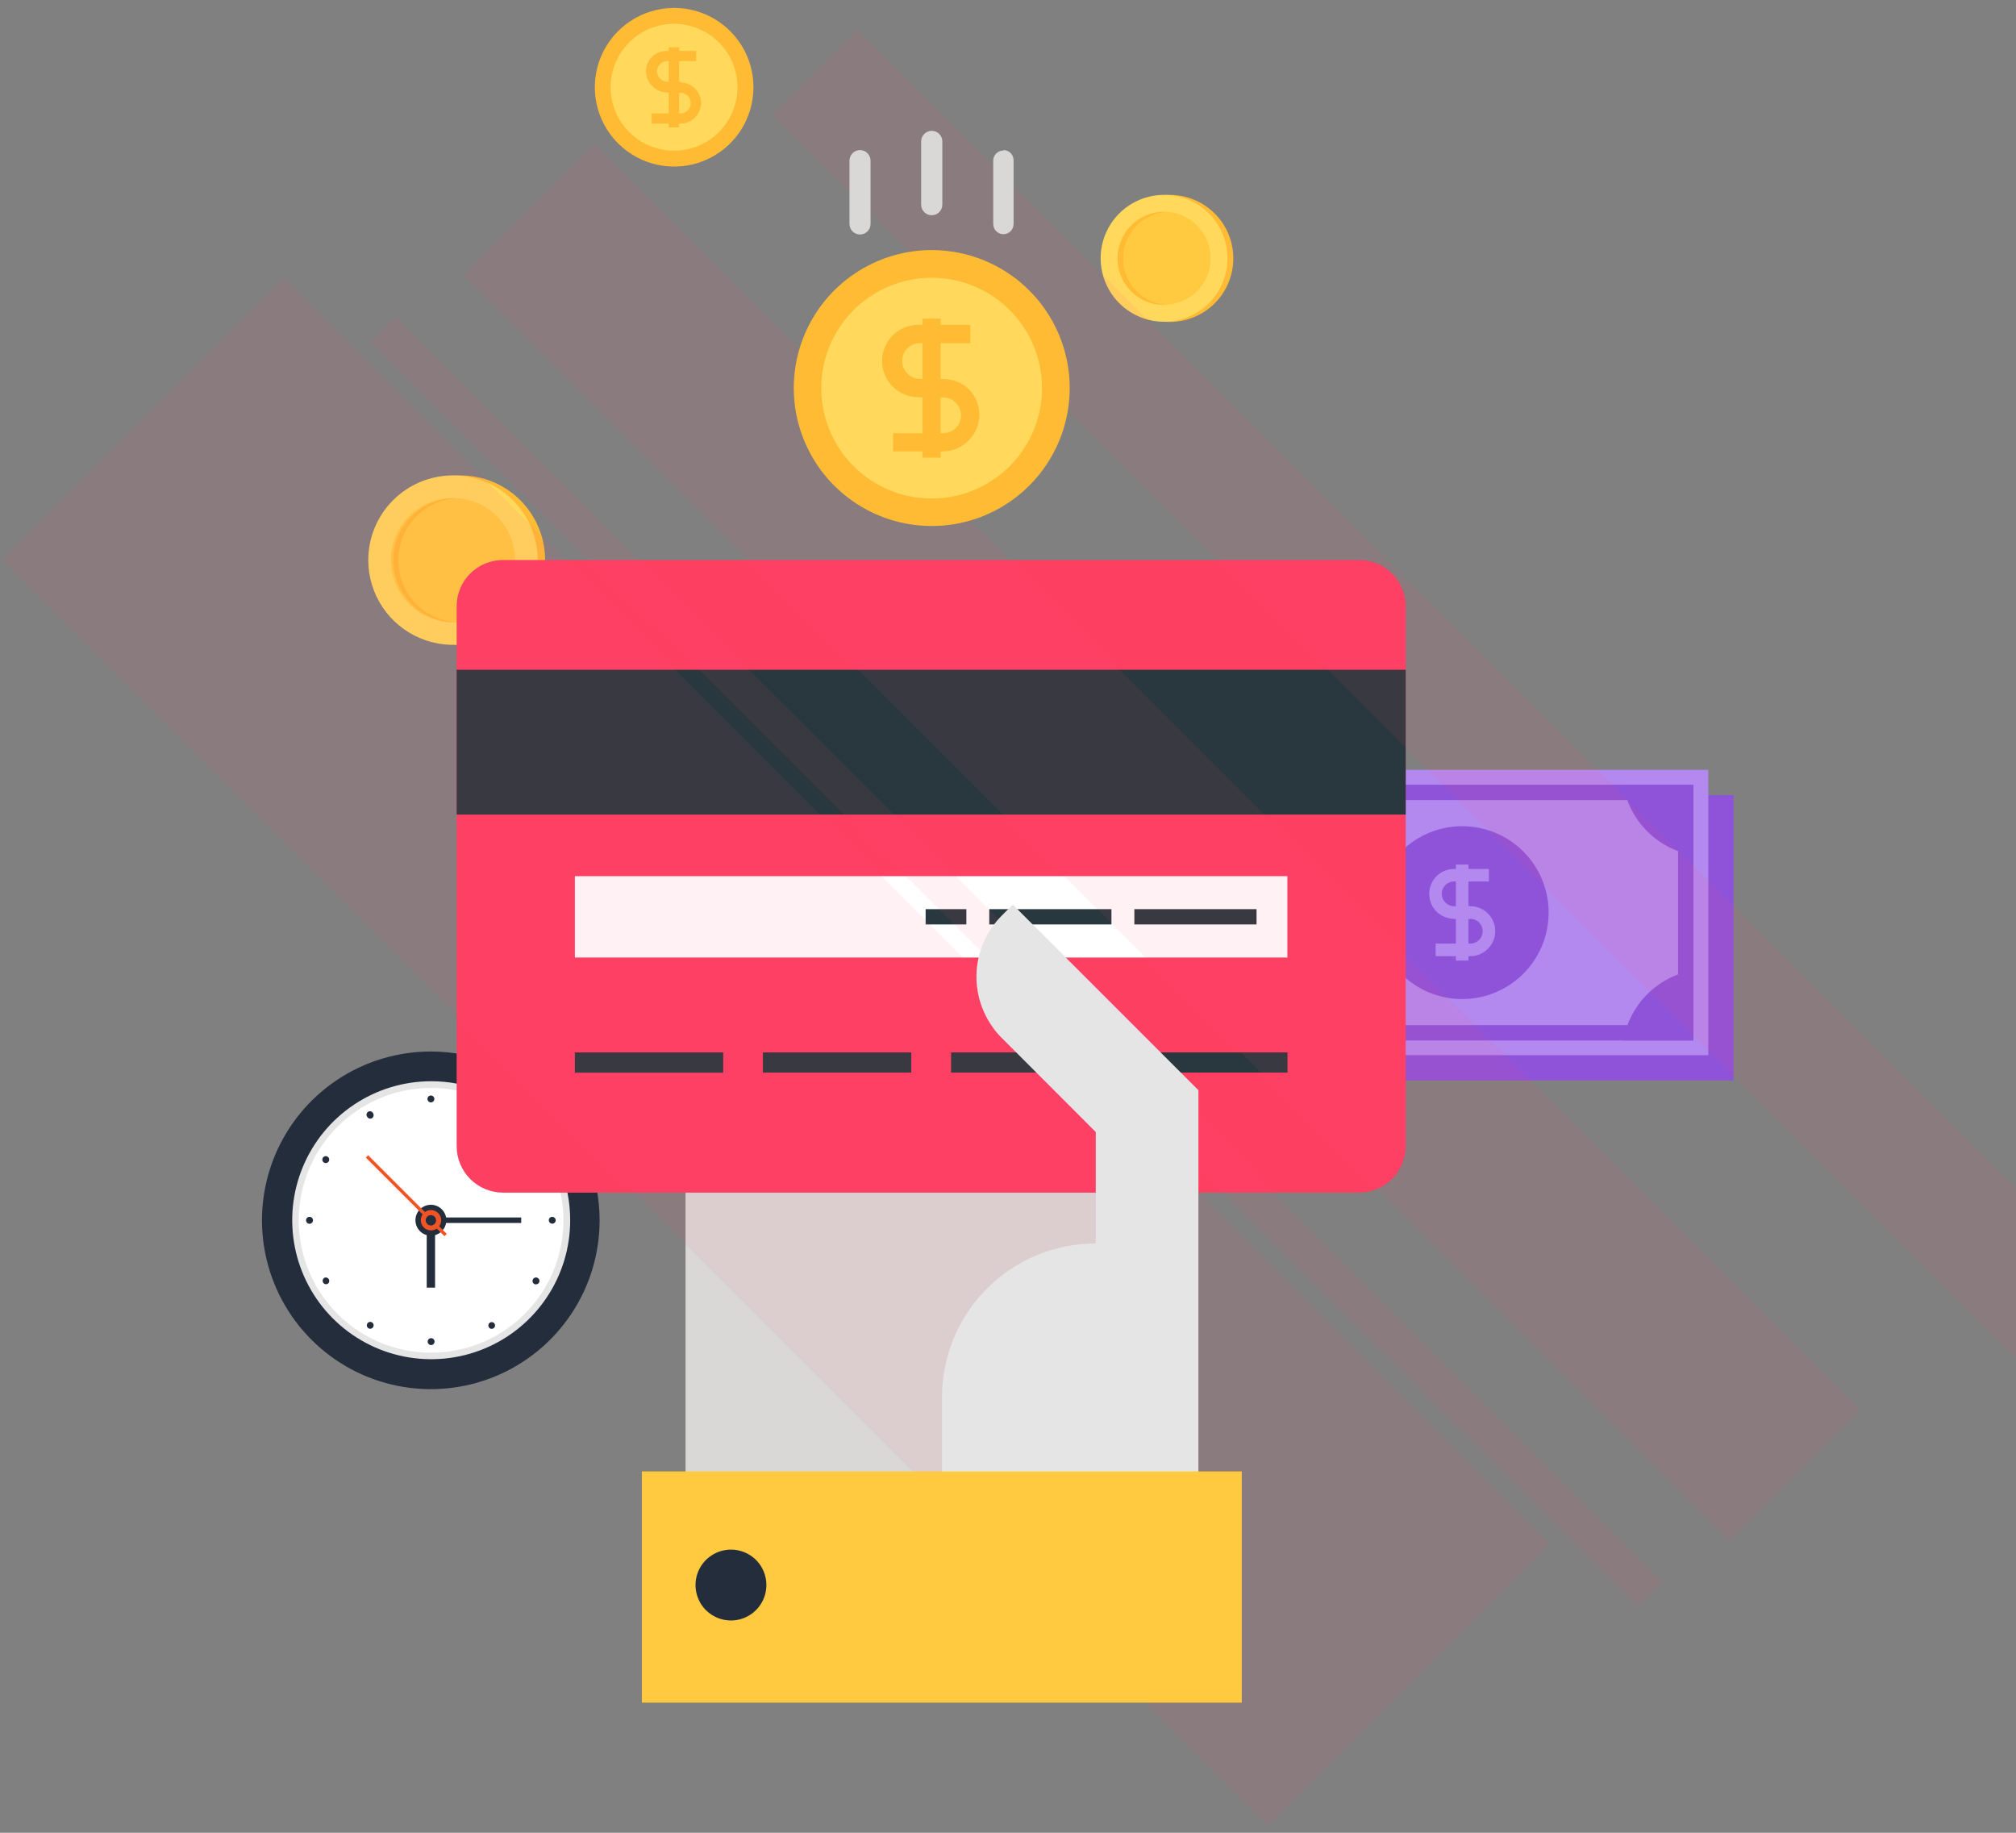 <svg width="99" height="90" viewBox="0 0 99 90" fill="none" xmlns="http://www.w3.org/2000/svg">
<rect x="0" y="0" width="99" height="90" fill="#808080" stroke="none"/>
<path d="M29.445 59.925C29.445 61.565 28.959 63.168 28.047 64.531C27.136 65.895 25.841 66.957 24.326 67.585C22.811 68.212 21.144 68.376 19.536 68.055C17.927 67.735 16.45 66.945 15.291 65.785C14.132 64.625 13.343 63.148 13.024 61.539C12.704 59.931 12.869 58.264 13.497 56.749C14.126 55.234 15.189 53.94 16.553 53.03C17.917 52.119 19.52 51.634 21.16 51.635C22.248 51.635 23.326 51.849 24.332 52.266C25.337 52.683 26.251 53.294 27.02 54.063C27.789 54.833 28.4 55.747 28.816 56.753C29.232 57.759 29.445 58.837 29.445 59.925Z" fill="#242D3C"/>
<path d="M28 59.925C27.999 61.275 27.598 62.594 26.847 63.715C26.097 64.837 25.03 65.711 23.783 66.227C22.536 66.743 21.164 66.877 19.84 66.613C18.517 66.349 17.301 65.699 16.347 64.744C15.393 63.789 14.744 62.573 14.481 61.25C14.218 59.926 14.353 58.554 14.87 57.307C15.387 56.06 16.262 54.995 17.384 54.245C18.506 53.495 19.825 53.095 21.175 53.095C22.072 53.094 22.96 53.271 23.789 53.614C24.617 53.957 25.37 54.46 26.004 55.094C26.638 55.729 27.141 56.482 27.483 57.311C27.826 58.14 28.001 59.028 28 59.925Z" fill="#E6E5E5"/>
<path d="M27.67 59.925C27.67 61.21 27.289 62.467 26.575 63.536C25.86 64.605 24.845 65.438 23.657 65.93C22.47 66.422 21.163 66.551 19.902 66.3C18.641 66.049 17.483 65.43 16.574 64.521C15.665 63.612 15.046 62.454 14.795 61.193C14.544 59.932 14.673 58.625 15.165 57.437C15.657 56.25 16.49 55.234 17.559 54.52C18.628 53.806 19.884 53.425 21.17 53.425C22.894 53.425 24.547 54.11 25.766 55.329C26.985 56.548 27.67 58.201 27.67 59.925Z" fill="white"/>
<path d="M21.33 53.96C21.331 53.994 21.322 54.027 21.304 54.056C21.286 54.084 21.259 54.107 21.229 54.12C21.198 54.134 21.163 54.138 21.13 54.132C21.097 54.126 21.066 54.111 21.042 54.087C21.017 54.063 21.001 54.033 20.994 54C20.987 53.967 20.99 53.932 21.002 53.901C21.015 53.87 21.037 53.843 21.065 53.824C21.093 53.805 21.126 53.795 21.16 53.795C21.204 53.795 21.247 53.812 21.278 53.843C21.31 53.874 21.329 53.916 21.33 53.96Z" fill="#242D3C"/>
<path d="M18.325 54.675C18.347 54.714 18.354 54.761 18.342 54.804C18.331 54.848 18.303 54.886 18.265 54.91C18.226 54.931 18.18 54.937 18.137 54.925C18.094 54.912 18.057 54.884 18.035 54.845C18.02 54.826 18.008 54.804 18.002 54.78C17.996 54.756 17.995 54.731 18 54.708C18.004 54.683 18.014 54.66 18.028 54.641C18.042 54.62 18.06 54.604 18.081 54.591C18.102 54.579 18.126 54.571 18.15 54.569C18.174 54.566 18.199 54.569 18.222 54.577C18.245 54.585 18.267 54.598 18.284 54.615C18.302 54.632 18.316 54.652 18.325 54.675Z" fill="#242D3C"/>
<path d="M16.08 56.795C16.109 56.811 16.133 56.836 16.149 56.866C16.164 56.896 16.171 56.93 16.167 56.963C16.163 56.997 16.149 57.028 16.127 57.054C16.105 57.08 16.076 57.098 16.044 57.107C16.012 57.116 15.977 57.116 15.945 57.105C15.913 57.095 15.885 57.075 15.864 57.049C15.843 57.022 15.831 56.99 15.828 56.956C15.826 56.923 15.833 56.889 15.85 56.86C15.872 56.821 15.909 56.792 15.951 56.78C15.995 56.768 16.041 56.773 16.08 56.795Z" fill="#242D3C"/>
<path d="M15.2 59.755C15.223 59.754 15.245 59.758 15.266 59.767C15.287 59.775 15.306 59.787 15.322 59.803C15.338 59.819 15.35 59.838 15.358 59.859C15.367 59.88 15.371 59.903 15.37 59.925C15.37 59.97 15.352 60.013 15.32 60.045C15.288 60.077 15.245 60.095 15.2 60.095C15.155 60.095 15.112 60.077 15.08 60.045C15.048 60.013 15.03 59.97 15.03 59.925C15.029 59.903 15.033 59.88 15.041 59.859C15.05 59.838 15.062 59.819 15.078 59.803C15.094 59.787 15.113 59.775 15.134 59.767C15.155 59.758 15.178 59.754 15.2 59.755Z" fill="#242D3C"/>
<path d="M15.915 62.755C15.934 62.743 15.955 62.736 15.977 62.733C15.999 62.729 16.021 62.73 16.043 62.736C16.064 62.742 16.084 62.752 16.102 62.765C16.119 62.779 16.134 62.796 16.145 62.815C16.157 62.835 16.164 62.856 16.167 62.879C16.17 62.901 16.168 62.924 16.162 62.946C16.156 62.968 16.146 62.989 16.132 63.006C16.117 63.024 16.1 63.039 16.08 63.05C16.041 63.066 15.998 63.068 15.959 63.054C15.919 63.041 15.886 63.013 15.865 62.977C15.845 62.94 15.838 62.897 15.848 62.856C15.857 62.815 15.881 62.779 15.915 62.755Z" fill="#242D3C"/>
<path d="M18.035 65C18.045 64.98 18.06 64.963 18.077 64.949C18.094 64.934 18.114 64.924 18.136 64.918C18.157 64.912 18.18 64.91 18.202 64.913C18.224 64.916 18.246 64.924 18.265 64.935C18.303 64.958 18.331 64.995 18.342 65.038C18.353 65.081 18.347 65.126 18.325 65.165C18.314 65.184 18.3 65.201 18.282 65.214C18.265 65.228 18.245 65.237 18.224 65.243C18.203 65.249 18.181 65.251 18.159 65.248C18.137 65.245 18.116 65.238 18.097 65.227C18.078 65.216 18.062 65.202 18.048 65.185C18.035 65.168 18.025 65.148 18.019 65.127C18.013 65.105 18.012 65.083 18.014 65.062C18.017 65.04 18.024 65.019 18.035 65Z" fill="#242D3C"/>
<path d="M21 65.88C21 65.846 21.01 65.814 21.029 65.785C21.047 65.758 21.074 65.736 21.105 65.723C21.136 65.71 21.17 65.707 21.203 65.713C21.236 65.72 21.266 65.736 21.29 65.76C21.314 65.784 21.33 65.814 21.337 65.847C21.343 65.88 21.34 65.914 21.327 65.945C21.314 65.976 21.292 66.003 21.264 66.021C21.236 66.04 21.203 66.05 21.17 66.05C21.125 66.05 21.082 66.032 21.05 66C21.018 65.968 21 65.925 21 65.88Z" fill="#242D3C"/>
<path d="M24 65.165C23.985 65.136 23.979 65.104 23.982 65.072C23.985 65.04 23.997 65.009 24.018 64.984C24.038 64.959 24.065 64.94 24.096 64.931C24.127 64.921 24.16 64.92 24.191 64.929C24.222 64.938 24.25 64.956 24.271 64.98C24.292 65.004 24.305 65.034 24.309 65.067C24.314 65.099 24.308 65.131 24.294 65.16C24.28 65.189 24.258 65.213 24.23 65.23C24.211 65.241 24.189 65.249 24.167 65.251C24.145 65.254 24.122 65.253 24.101 65.247C24.079 65.24 24.059 65.23 24.042 65.216C24.025 65.202 24.01 65.185 24 65.165Z" fill="#242D3C"/>
<path d="M26.235 63.05C26.215 63.039 26.198 63.023 26.185 63.005C26.171 62.987 26.161 62.967 26.156 62.945C26.15 62.923 26.149 62.9 26.152 62.878C26.155 62.856 26.163 62.834 26.175 62.815C26.186 62.796 26.201 62.779 26.218 62.765C26.236 62.752 26.256 62.742 26.277 62.736C26.299 62.73 26.321 62.729 26.343 62.733C26.365 62.736 26.386 62.743 26.405 62.755C26.444 62.777 26.473 62.814 26.485 62.857C26.497 62.9 26.492 62.946 26.47 62.985C26.446 63.023 26.409 63.051 26.365 63.063C26.322 63.075 26.275 63.071 26.235 63.05Z" fill="#242D3C"/>
<path d="M27.12 60.09C27.075 60.09 27.032 60.072 27 60.04C26.968 60.008 26.95 59.965 26.95 59.92C26.95 59.898 26.954 59.876 26.963 59.856C26.972 59.835 26.984 59.817 27 59.801C27.016 59.786 27.035 59.774 27.055 59.766C27.076 59.758 27.098 59.754 27.12 59.755C27.164 59.755 27.207 59.772 27.238 59.803C27.27 59.834 27.289 59.876 27.29 59.92C27.29 59.965 27.272 60.008 27.24 60.04C27.208 60.072 27.165 60.09 27.12 60.09Z" fill="#242D3C"/>
<path d="M26.405 57.09C26.366 57.112 26.32 57.117 26.276 57.105C26.233 57.093 26.197 57.064 26.175 57.025C26.163 57.006 26.156 56.985 26.152 56.963C26.149 56.941 26.15 56.919 26.156 56.897C26.162 56.876 26.172 56.856 26.185 56.838C26.199 56.821 26.215 56.806 26.235 56.795C26.274 56.772 26.32 56.766 26.364 56.778C26.408 56.79 26.445 56.818 26.467 56.858C26.49 56.897 26.496 56.943 26.484 56.987C26.473 57.03 26.444 57.067 26.405 57.09Z" fill="#242D3C"/>
<path d="M24.285 54.845C24.268 54.874 24.243 54.898 24.213 54.913C24.183 54.928 24.148 54.934 24.115 54.929C24.081 54.925 24.05 54.91 24.025 54.888C23.999 54.866 23.981 54.836 23.973 54.803C23.964 54.771 23.966 54.736 23.977 54.704C23.988 54.672 24.008 54.645 24.035 54.624C24.062 54.604 24.095 54.593 24.129 54.591C24.163 54.589 24.196 54.597 24.225 54.615C24.263 54.638 24.291 54.675 24.302 54.718C24.313 54.761 24.307 54.806 24.285 54.845Z" fill="#242D3C"/>
<path d="M21.365 59.92H20.955V63.23H21.365V59.92Z" fill="#242D3C"/>
<path d="M25.595 59.785H21.5V60.055H25.595V59.785Z" fill="#242D3C"/>
<path d="M21.92 59.92C21.92 60.07 21.875 60.217 21.792 60.342C21.708 60.467 21.59 60.565 21.451 60.622C21.312 60.68 21.159 60.695 21.012 60.665C20.864 60.636 20.729 60.564 20.622 60.457C20.516 60.351 20.444 60.216 20.415 60.068C20.385 59.921 20.4 59.768 20.458 59.629C20.515 59.49 20.613 59.371 20.738 59.288C20.863 59.205 21.01 59.16 21.16 59.16C21.361 59.161 21.554 59.242 21.696 59.384C21.838 59.526 21.919 59.719 21.92 59.92Z" fill="#242D3C"/>
<path d="M21.94 60.59L21.825 60.705L17.965 56.845L18.08 56.73L21.94 60.59Z" fill="#F15424"/>
<path d="M21.665 59.92C21.665 60.019 21.636 60.115 21.581 60.198C21.526 60.28 21.448 60.344 21.356 60.382C21.265 60.42 21.164 60.43 21.067 60.41C20.97 60.391 20.881 60.343 20.811 60.273C20.741 60.204 20.694 60.114 20.674 60.017C20.655 59.92 20.665 59.82 20.703 59.729C20.741 59.637 20.805 59.559 20.887 59.504C20.969 59.449 21.066 59.42 21.165 59.42C21.297 59.42 21.425 59.473 21.518 59.566C21.612 59.66 21.665 59.787 21.665 59.92Z" fill="#F15424"/>
<path d="M21.415 59.925C21.415 59.975 21.4 60.025 21.372 60.067C21.344 60.108 21.304 60.141 21.258 60.16C21.211 60.18 21.16 60.185 21.11 60.175C21.061 60.165 21.015 60.141 20.98 60.105C20.944 60.07 20.92 60.024 20.91 59.975C20.9 59.925 20.905 59.874 20.924 59.827C20.944 59.781 20.976 59.741 21.018 59.713C21.06 59.685 21.11 59.67 21.16 59.67C21.227 59.67 21.292 59.697 21.34 59.745C21.388 59.792 21.415 59.857 21.415 59.925Z" fill="#242D3C"/>
<path d="M85.13 39.045H60.955V53.055H85.13V39.045Z" fill="#8E53D8"/>
<path d="M83.89 37.805H59.715V51.815H83.89V37.805Z" fill="#B389EF"/>
<path d="M83.16 38.535H60.445V51.095H83.16V38.535Z" fill="#8E53D8"/>
<path d="M82.405 39.29H61.2V50.34H82.405V39.29Z" fill="#B389EF"/>
<path d="M67.56 44.81C67.561 43.971 67.811 43.15 68.278 42.453C68.745 41.755 69.408 41.212 70.184 40.892C70.96 40.571 71.813 40.488 72.636 40.652C73.459 40.816 74.215 41.221 74.808 41.815C75.402 42.409 75.805 43.165 75.969 43.989C76.132 44.812 76.048 45.665 75.726 46.441C75.405 47.216 74.861 47.879 74.163 48.345C73.465 48.811 72.644 49.06 71.805 49.06C71.247 49.06 70.695 48.95 70.179 48.736C69.664 48.523 69.196 48.209 68.802 47.815C68.407 47.42 68.095 46.952 67.882 46.436C67.669 45.92 67.559 45.368 67.56 44.81Z" fill="#8E53D8"/>
<path d="M72.195 45.12H71.41C71.084 45.12 70.771 44.99 70.54 44.76C70.426 44.646 70.336 44.51 70.275 44.361C70.214 44.211 70.184 44.051 70.185 43.89C70.185 43.729 70.217 43.57 70.278 43.422C70.34 43.274 70.43 43.139 70.544 43.026C70.658 42.912 70.793 42.822 70.942 42.761C71.09 42.7 71.249 42.669 71.41 42.67H73.115V43.285H71.41C71.33 43.284 71.251 43.299 71.177 43.33C71.103 43.36 71.036 43.404 70.979 43.46C70.922 43.517 70.877 43.584 70.847 43.657C70.816 43.731 70.8 43.81 70.8 43.89C70.802 44.051 70.867 44.206 70.981 44.32C71.095 44.435 71.249 44.501 71.41 44.505H72.195V45.12Z" fill="#B389EF"/>
<path d="M72.195 46.955H70.5V46.335H72.2C72.28 46.336 72.359 46.321 72.433 46.29C72.507 46.26 72.574 46.216 72.631 46.16C72.688 46.103 72.733 46.036 72.763 45.963C72.794 45.889 72.81 45.81 72.81 45.73C72.811 45.65 72.795 45.57 72.765 45.496C72.734 45.422 72.689 45.354 72.633 45.297C72.576 45.24 72.508 45.196 72.434 45.165C72.36 45.135 72.28 45.119 72.2 45.12H71.415V44.5H72.2C72.362 44.499 72.522 44.531 72.671 44.592C72.821 44.654 72.956 44.745 73.07 44.86C73.184 44.973 73.274 45.108 73.335 45.257C73.396 45.405 73.427 45.564 73.425 45.725C73.427 45.886 73.396 46.046 73.334 46.195C73.272 46.343 73.18 46.478 73.065 46.59C72.952 46.706 72.817 46.799 72.667 46.862C72.518 46.924 72.357 46.956 72.195 46.955Z" fill="#B389EF"/>
<path d="M72.11 42.455H71.495V47.17H72.11V42.455Z" fill="#B389EF"/>
<path d="M83.16 42V38.56H79.715C79.866 39.418 80.277 40.209 80.894 40.824C81.51 41.44 82.302 41.85 83.16 42Z" fill="#8E53D8"/>
<path d="M60.445 47.645V51.095H63.89C63.742 50.234 63.331 49.441 62.715 48.824C62.098 48.206 61.305 47.794 60.445 47.645Z" fill="#8E53D8"/>
<path d="M60.445 42C61.303 41.85 62.095 41.44 62.711 40.824C63.328 40.209 63.739 39.418 63.89 38.56H60.445V42Z" fill="#8E53D8"/>
<path d="M79.715 51.095H83.16V47.645C82.3 47.795 81.508 48.207 80.891 48.824C80.275 49.442 79.864 50.235 79.715 51.095Z" fill="#8E53D8"/>
<path d="M54.325 12.685C54.324 13.302 54.506 13.906 54.849 14.42C55.191 14.934 55.678 15.335 56.249 15.571C56.819 15.808 57.447 15.87 58.052 15.75C58.658 15.63 59.215 15.333 59.651 14.896C60.088 14.459 60.385 13.903 60.505 13.297C60.626 12.692 60.563 12.064 60.327 11.493C60.09 10.923 59.689 10.436 59.175 10.094C58.661 9.751 58.057 9.569 57.44 9.57C56.614 9.571 55.823 9.9 55.239 10.484C54.655 11.068 54.326 11.859 54.325 12.685Z" fill="#FFBB33"/>
<path d="M54.05 12.685C54.05 13.301 54.233 13.903 54.575 14.415C54.917 14.928 55.404 15.327 55.973 15.563C56.542 15.799 57.168 15.86 57.773 15.74C58.377 15.62 58.932 15.323 59.368 14.887C59.803 14.452 60.1 13.897 60.22 13.293C60.34 12.688 60.279 12.062 60.043 11.493C59.807 10.924 59.408 10.437 58.895 10.095C58.383 9.753 57.781 9.57 57.165 9.57C56.339 9.57 55.547 9.898 54.962 10.482C54.378 11.066 54.05 11.859 54.05 12.685Z" fill="#FFD85C"/>
<path d="M54.88 12.685C54.88 13.137 55.014 13.579 55.265 13.954C55.516 14.33 55.873 14.623 56.291 14.796C56.708 14.969 57.167 15.014 57.611 14.926C58.054 14.838 58.461 14.62 58.781 14.301C59.1 13.981 59.318 13.574 59.406 13.131C59.494 12.687 59.449 12.228 59.276 11.81C59.103 11.393 58.81 11.036 58.434 10.785C58.059 10.534 57.617 10.4 57.165 10.4C56.865 10.399 56.567 10.458 56.29 10.572C56.012 10.687 55.76 10.855 55.548 11.068C55.335 11.28 55.167 11.532 55.053 11.81C54.938 12.087 54.879 12.385 54.88 12.685Z" fill="#FFCA40"/>
<path d="M55.155 12.685C55.156 12.104 55.379 11.544 55.777 11.121C56.175 10.698 56.72 10.442 57.3 10.405H57.165C56.559 10.405 55.978 10.646 55.549 11.074C55.121 11.503 54.88 12.084 54.88 12.69C54.88 13.296 55.121 13.877 55.549 14.306C55.978 14.734 56.559 14.975 57.165 14.975H57.3C56.718 14.939 56.171 14.682 55.772 14.256C55.373 13.83 55.153 13.268 55.155 12.685Z" fill="#FFBB33"/>
<path d="M18.45 27.5C18.449 28.323 18.692 29.128 19.149 29.812C19.605 30.497 20.255 31.031 21.015 31.347C21.775 31.663 22.611 31.746 23.419 31.586C24.226 31.426 24.968 31.03 25.55 30.448C26.132 29.867 26.529 29.125 26.69 28.318C26.851 27.511 26.768 26.675 26.454 25.914C26.139 25.154 25.606 24.504 24.922 24.046C24.237 23.589 23.433 23.345 22.61 23.345C21.508 23.346 20.451 23.784 19.672 24.563C18.892 25.342 18.453 26.398 18.45 27.5Z" fill="#FFBB33"/>
<path d="M18.085 27.5C18.084 28.323 18.327 29.128 18.784 29.813C19.241 30.498 19.89 31.032 20.651 31.347C21.411 31.663 22.248 31.746 23.055 31.585C23.863 31.425 24.604 31.029 25.186 30.447C25.769 29.864 26.165 29.123 26.325 28.315C26.486 27.508 26.403 26.671 26.087 25.911C25.772 25.15 25.238 24.501 24.553 24.044C23.868 23.587 23.063 23.344 22.24 23.345C21.138 23.346 20.082 23.785 19.303 24.563C18.524 25.342 18.086 26.398 18.085 27.5Z" fill="#FFD85C"/>
<path d="M19.195 27.5C19.194 28.104 19.372 28.694 19.707 29.196C20.042 29.698 20.518 30.09 21.076 30.322C21.633 30.553 22.247 30.614 22.839 30.497C23.431 30.379 23.975 30.088 24.402 29.662C24.828 29.235 25.119 28.691 25.237 28.099C25.354 27.506 25.293 26.893 25.062 26.335C24.83 25.778 24.439 25.302 23.936 24.967C23.434 24.632 22.844 24.454 22.24 24.455C21.433 24.456 20.659 24.777 20.088 25.348C19.517 25.919 19.196 26.693 19.195 27.5Z" fill="#FFCA40"/>
<path d="M19.565 27.5C19.565 26.725 19.861 25.979 20.392 25.415C20.924 24.851 21.651 24.511 22.425 24.465H22.24C21.453 24.497 20.709 24.832 20.163 25.4C19.618 25.968 19.313 26.725 19.313 27.512C19.313 28.3 19.618 29.057 20.163 29.625C20.709 30.193 21.453 30.528 22.24 30.56H22.425C21.647 30.514 20.916 30.171 20.384 29.601C19.852 29.032 19.558 28.279 19.565 27.5Z" fill="#FFBB33"/>
<path d="M58.845 57.305H33.665V77.83H58.845V57.305Z" fill="#D9D8D7"/>
<path d="M53.81 48.635C53.81 49.298 53.547 49.934 53.078 50.403C52.609 50.871 51.973 51.135 51.31 51.135C50.979 51.136 50.652 51.072 50.346 50.946C50.041 50.82 49.763 50.634 49.53 50.4C49.057 49.926 48.791 49.284 48.79 48.615V41.065C48.796 40.404 49.062 39.772 49.529 39.304C49.997 38.837 50.629 38.572 51.29 38.565C51.951 38.572 52.583 38.837 53.05 39.304C53.518 39.772 53.783 40.404 53.79 41.065L53.81 48.635Z" fill="#CCCBCA"/>
<path d="M38.7 48.635C38.7 49.298 38.437 49.934 37.968 50.403C37.499 50.872 36.863 51.135 36.2 51.135C35.537 51.135 34.901 50.872 34.432 50.403C33.963 49.934 33.7 49.298 33.7 48.635V41.085C33.7 40.422 33.963 39.786 34.432 39.317C34.901 38.848 35.537 38.585 36.2 38.585C36.861 38.592 37.493 38.857 37.961 39.324C38.428 39.792 38.693 40.424 38.7 41.085V48.635Z" fill="#CCCBCA"/>
<path d="M43.735 48.635C43.735 49.298 43.472 49.934 43.003 50.403C42.534 50.872 41.898 51.135 41.235 51.135C40.572 51.135 39.936 50.872 39.467 50.403C38.998 49.934 38.735 49.298 38.735 48.635V41.085C38.735 40.422 38.998 39.786 39.467 39.317C39.936 38.848 40.572 38.585 41.235 38.585C41.898 38.585 42.534 38.848 43.003 39.317C43.472 39.786 43.735 40.422 43.735 41.085V48.635Z" fill="#CCCBCA"/>
<path d="M48.77 48.635C48.77 49.298 48.507 49.934 48.038 50.403C47.569 50.872 46.933 51.135 46.27 51.135C45.607 51.135 44.971 50.872 44.502 50.403C44.033 49.934 43.77 49.298 43.77 48.635V41.085C43.776 40.424 44.042 39.792 44.509 39.324C44.977 38.857 45.609 38.592 46.27 38.585C46.933 38.585 47.569 38.848 48.038 39.317C48.507 39.786 48.77 40.422 48.77 41.085V48.635Z" fill="#CCCBCA"/>
<path fill-rule="evenodd" clip-rule="evenodd" d="M66.745 27.5C67.045 27.498 67.342 27.555 67.619 27.67C67.897 27.784 68.148 27.952 68.36 28.165C68.573 28.377 68.742 28.63 68.857 28.908C68.972 29.186 69.031 29.484 69.03 29.785V56.285C69.027 56.89 68.785 57.469 68.357 57.896C67.929 58.323 67.35 58.563 66.745 58.565H24.71C24.41 58.566 24.113 58.507 23.836 58.393C23.559 58.278 23.307 58.111 23.094 57.899C22.882 57.687 22.714 57.435 22.599 57.158C22.484 56.882 22.425 56.585 22.425 56.285V29.785C22.423 29.484 22.48 29.186 22.595 28.908C22.709 28.63 22.877 28.377 23.09 28.165C23.52 27.737 24.103 27.498 24.71 27.5H66.745Z" fill="#FD4062"/>
<path d="M35.515 51.68H28.23V52.675H35.515V51.68Z" fill="#29383E"/>
<path d="M44.75 51.68H37.465V52.67H44.75V51.68Z" fill="#29383E"/>
<path d="M53.99 51.68H46.705V52.67H53.99V51.68Z" fill="#29383E"/>
<path d="M63.225 51.68H55.94V52.67H63.225V51.68Z" fill="#29383E"/>
<path d="M63.22 43.025H28.23V47.02H63.22V43.025Z" fill="white"/>
<path d="M47.455 44.645H45.455V45.395H47.455V44.645Z" fill="#29383E"/>
<path d="M54.58 44.645H48.58V45.395H54.58V44.645Z" fill="#29383E"/>
<path d="M61.705 44.645H55.705V45.395H61.705V44.645Z" fill="#29383E"/>
<path d="M69.03 32.89H22.425V40H69.03V32.89Z" fill="#29383E"/>
<g style="mix-blend-mode:screen" opacity="0.27">
<g style="mix-blend-mode:screen" opacity="0.27">
<path d="M13.921 13.665L0.086 27.5L62.255 89.669L76.089 75.834L13.921 13.665Z" fill="#FF3E71"/>
</g>
<g style="mix-blend-mode:screen" opacity="0.27">
<path d="M19.411 15.56L18.189 16.784L80.422 78.888L81.644 77.663L19.411 15.56Z" fill="#FF3E71"/>
</g>
<g style="mix-blend-mode:screen" opacity="0.27">
<path d="M29.174 7.076L22.754 13.497L84.923 75.665L91.343 69.245L29.174 7.076Z" fill="#FF3E71"/>
</g>
<g style="mix-blend-mode:screen" opacity="0.27">
<path d="M42.11 1.448L37.938 5.62L100.107 67.789L104.279 63.617L42.11 1.448Z" fill="#FF3E71"/>
</g>
</g>
<path d="M58.845 53.53L49.735 44.42L49.2 44.955C48.42 45.735 47.972 46.787 47.95 47.89C47.947 47.92 47.947 47.95 47.95 47.98C47.955 48.879 48.244 49.754 48.775 50.48C48.903 50.659 49.047 50.826 49.205 50.98L53.81 55.59V61.06C51.807 61.06 49.887 61.855 48.471 63.271C47.055 64.687 46.26 66.608 46.26 68.61V77.805H58.85V53.505L58.845 53.53Z" fill="#E6E5E5"/>
<path d="M60.98 72.255H31.52V83.61H60.98V72.255Z" fill="#FFCA40"/>
<path d="M37.635 77.83C37.636 78.174 37.535 78.511 37.344 78.798C37.154 79.085 36.882 79.309 36.564 79.441C36.246 79.574 35.896 79.609 35.559 79.542C35.221 79.476 34.91 79.31 34.666 79.067C34.422 78.824 34.256 78.514 34.189 78.176C34.121 77.839 34.155 77.489 34.287 77.17C34.418 76.852 34.641 76.58 34.928 76.389C35.214 76.197 35.55 76.095 35.895 76.095C36.123 76.094 36.349 76.139 36.56 76.226C36.772 76.312 36.963 76.44 37.125 76.601C37.287 76.763 37.415 76.954 37.502 77.165C37.59 77.376 37.635 77.602 37.635 77.83Z" fill="#242D3C"/>
<path d="M52.53 19.06C52.529 20.399 52.131 21.709 51.386 22.822C50.641 23.936 49.582 24.803 48.344 25.316C47.106 25.828 45.744 25.961 44.43 25.699C43.116 25.437 41.91 24.791 40.963 23.844C40.016 22.896 39.371 21.689 39.11 20.375C38.849 19.061 38.983 17.699 39.496 16.461C40.009 15.223 40.877 14.165 41.992 13.421C43.105 12.677 44.415 12.28 45.755 12.28C46.645 12.28 47.526 12.455 48.349 12.796C49.171 13.137 49.918 13.636 50.547 14.266C51.177 14.896 51.675 15.643 52.016 16.466C52.356 17.288 52.531 18.17 52.53 19.06Z" fill="#FFBB33"/>
<path d="M51.17 19.06C51.17 20.132 50.852 21.18 50.256 22.072C49.66 22.963 48.814 23.658 47.823 24.068C46.832 24.478 45.742 24.585 44.691 24.375C43.639 24.166 42.673 23.649 41.916 22.891C41.158 22.132 40.642 21.166 40.434 20.114C40.225 19.062 40.333 17.973 40.744 16.982C41.155 15.992 41.85 15.146 42.742 14.551C43.634 13.956 44.683 13.639 45.755 13.64C46.467 13.64 47.171 13.78 47.828 14.053C48.486 14.325 49.083 14.724 49.586 15.228C50.089 15.731 50.487 16.329 50.759 16.986C51.031 17.644 51.171 18.348 51.17 19.06Z" fill="#FFD85C"/>
<path d="M46.32 19.5H45.185C44.944 19.513 44.703 19.476 44.477 19.393C44.251 19.31 44.044 19.181 43.869 19.015C43.694 18.849 43.555 18.65 43.46 18.428C43.365 18.207 43.316 17.968 43.316 17.727C43.316 17.486 43.365 17.248 43.46 17.026C43.555 16.805 43.694 16.605 43.869 16.439C44.044 16.274 44.251 16.145 44.477 16.062C44.703 15.979 44.944 15.942 45.185 15.955H47.65V16.85H45.185C45.069 16.849 44.955 16.87 44.848 16.914C44.741 16.957 44.643 17.021 44.562 17.103C44.48 17.184 44.415 17.281 44.371 17.388C44.327 17.495 44.304 17.609 44.305 17.725C44.303 17.84 44.325 17.954 44.369 18.061C44.413 18.168 44.478 18.264 44.56 18.345C44.641 18.428 44.739 18.495 44.846 18.54C44.953 18.586 45.068 18.609 45.185 18.61H46.32V19.5Z" fill="#FFBB33"/>
<path d="M46.32 22.165H43.855V21.27H46.32C46.554 21.269 46.779 21.176 46.945 21.01C47.065 20.886 47.146 20.729 47.178 20.559C47.21 20.389 47.192 20.214 47.126 20.054C47.059 19.895 46.947 19.758 46.804 19.662C46.661 19.565 46.493 19.512 46.32 19.51H45.185V18.615H46.32C46.789 18.609 47.242 18.789 47.58 19.115C47.908 19.448 48.093 19.897 48.093 20.365C48.093 20.833 47.908 21.282 47.58 21.615C47.417 21.786 47.222 21.923 47.006 22.017C46.789 22.112 46.556 22.162 46.32 22.165Z" fill="#FFBB33"/>
<path d="M46.195 15.65H45.305V22.475H46.195V15.65Z" fill="#FFBB33"/>
<path d="M37 4.285C37 5.055 36.772 5.808 36.343 6.449C35.916 7.089 35.307 7.589 34.596 7.883C33.884 8.178 33.101 8.255 32.345 8.105C31.59 7.955 30.895 7.584 30.351 7.039C29.806 6.494 29.435 5.8 29.285 5.045C29.134 4.289 29.212 3.506 29.506 2.794C29.801 2.083 30.3 1.474 30.941 1.046C31.581 0.618 32.335 0.39 33.105 0.39C34.138 0.39 35.129 0.8 35.859 1.531C36.59 2.261 37 3.252 37 4.285Z" fill="#FFBB33"/>
<path d="M36.215 4.285C36.215 4.901 36.032 5.503 35.69 6.016C35.348 6.528 34.861 6.927 34.292 7.163C33.723 7.399 33.096 7.46 32.492 7.34C31.888 7.22 31.333 6.923 30.897 6.488C30.462 6.052 30.165 5.497 30.045 4.893C29.924 4.288 29.986 3.662 30.222 3.093C30.458 2.524 30.857 2.037 31.369 1.695C31.881 1.353 32.484 1.17 33.1 1.17C33.926 1.17 34.718 1.498 35.303 2.082C35.887 2.666 36.215 3.459 36.215 4.285Z" fill="#FFD85C"/>
<path d="M33.425 4.54H32.77C32.636 4.541 32.503 4.515 32.379 4.463C32.256 4.412 32.144 4.336 32.05 4.24C31.897 4.102 31.791 3.919 31.746 3.718C31.7 3.517 31.718 3.307 31.797 3.116C31.876 2.926 32.012 2.764 32.186 2.654C32.36 2.544 32.564 2.49 32.77 2.5H34.19V3H32.77C32.704 3 32.639 3.012 32.578 3.037C32.517 3.062 32.462 3.099 32.415 3.145C32.367 3.192 32.329 3.247 32.304 3.309C32.278 3.37 32.264 3.436 32.264 3.502C32.264 3.569 32.278 3.635 32.304 3.696C32.329 3.758 32.367 3.813 32.415 3.86C32.461 3.909 32.517 3.948 32.579 3.974C32.641 4.001 32.708 4.015 32.775 4.015H33.43L33.425 4.54Z" fill="#FFBB33"/>
<path d="M33.425 6.07H32V5.57H33.415C33.482 5.57 33.548 5.557 33.61 5.531C33.672 5.506 33.728 5.468 33.775 5.42C33.821 5.373 33.858 5.318 33.883 5.257C33.908 5.196 33.92 5.131 33.92 5.065C33.92 4.999 33.908 4.934 33.883 4.873C33.858 4.812 33.821 4.757 33.775 4.71C33.728 4.661 33.673 4.622 33.611 4.596C33.549 4.569 33.482 4.555 33.415 4.555H32.77V4.055H33.425C33.69 4.055 33.944 4.16 34.132 4.348C34.319 4.535 34.425 4.79 34.425 5.055C34.426 5.189 34.4 5.322 34.348 5.445C34.296 5.569 34.221 5.681 34.125 5.775C33.939 5.962 33.688 6.067 33.425 6.07Z" fill="#FFBB33"/>
<path d="M33.35 2.325H32.84V6.25H33.35V2.325Z" fill="#FFBB33"/>
<path d="M49.275 7.37C49.407 7.37 49.535 7.423 49.629 7.516C49.722 7.61 49.775 7.737 49.775 7.87V11C49.775 11.133 49.722 11.26 49.629 11.353C49.535 11.447 49.407 11.5 49.275 11.5C49.142 11.5 49.015 11.447 48.921 11.353C48.828 11.26 48.775 11.133 48.775 11V7.89C48.775 7.757 48.828 7.63 48.921 7.536C49.015 7.443 49.142 7.39 49.275 7.39V7.37Z" fill="#D9D8D7"/>
<path d="M46.275 6.945C46.275 6.658 46.042 6.425 45.755 6.425C45.468 6.425 45.235 6.658 45.235 6.945V10.05C45.235 10.337 45.468 10.57 45.755 10.57C46.042 10.57 46.275 10.337 46.275 10.05V6.945Z" fill="#D9D8D7"/>
<path d="M42.75 7.89C42.75 7.603 42.518 7.37 42.233 7.37C41.947 7.37 41.715 7.603 41.715 7.89V10.995C41.715 11.282 41.947 11.515 42.233 11.515C42.518 11.515 42.75 11.282 42.75 10.995V7.89Z" fill="#D9D8D7"/>
</svg>
